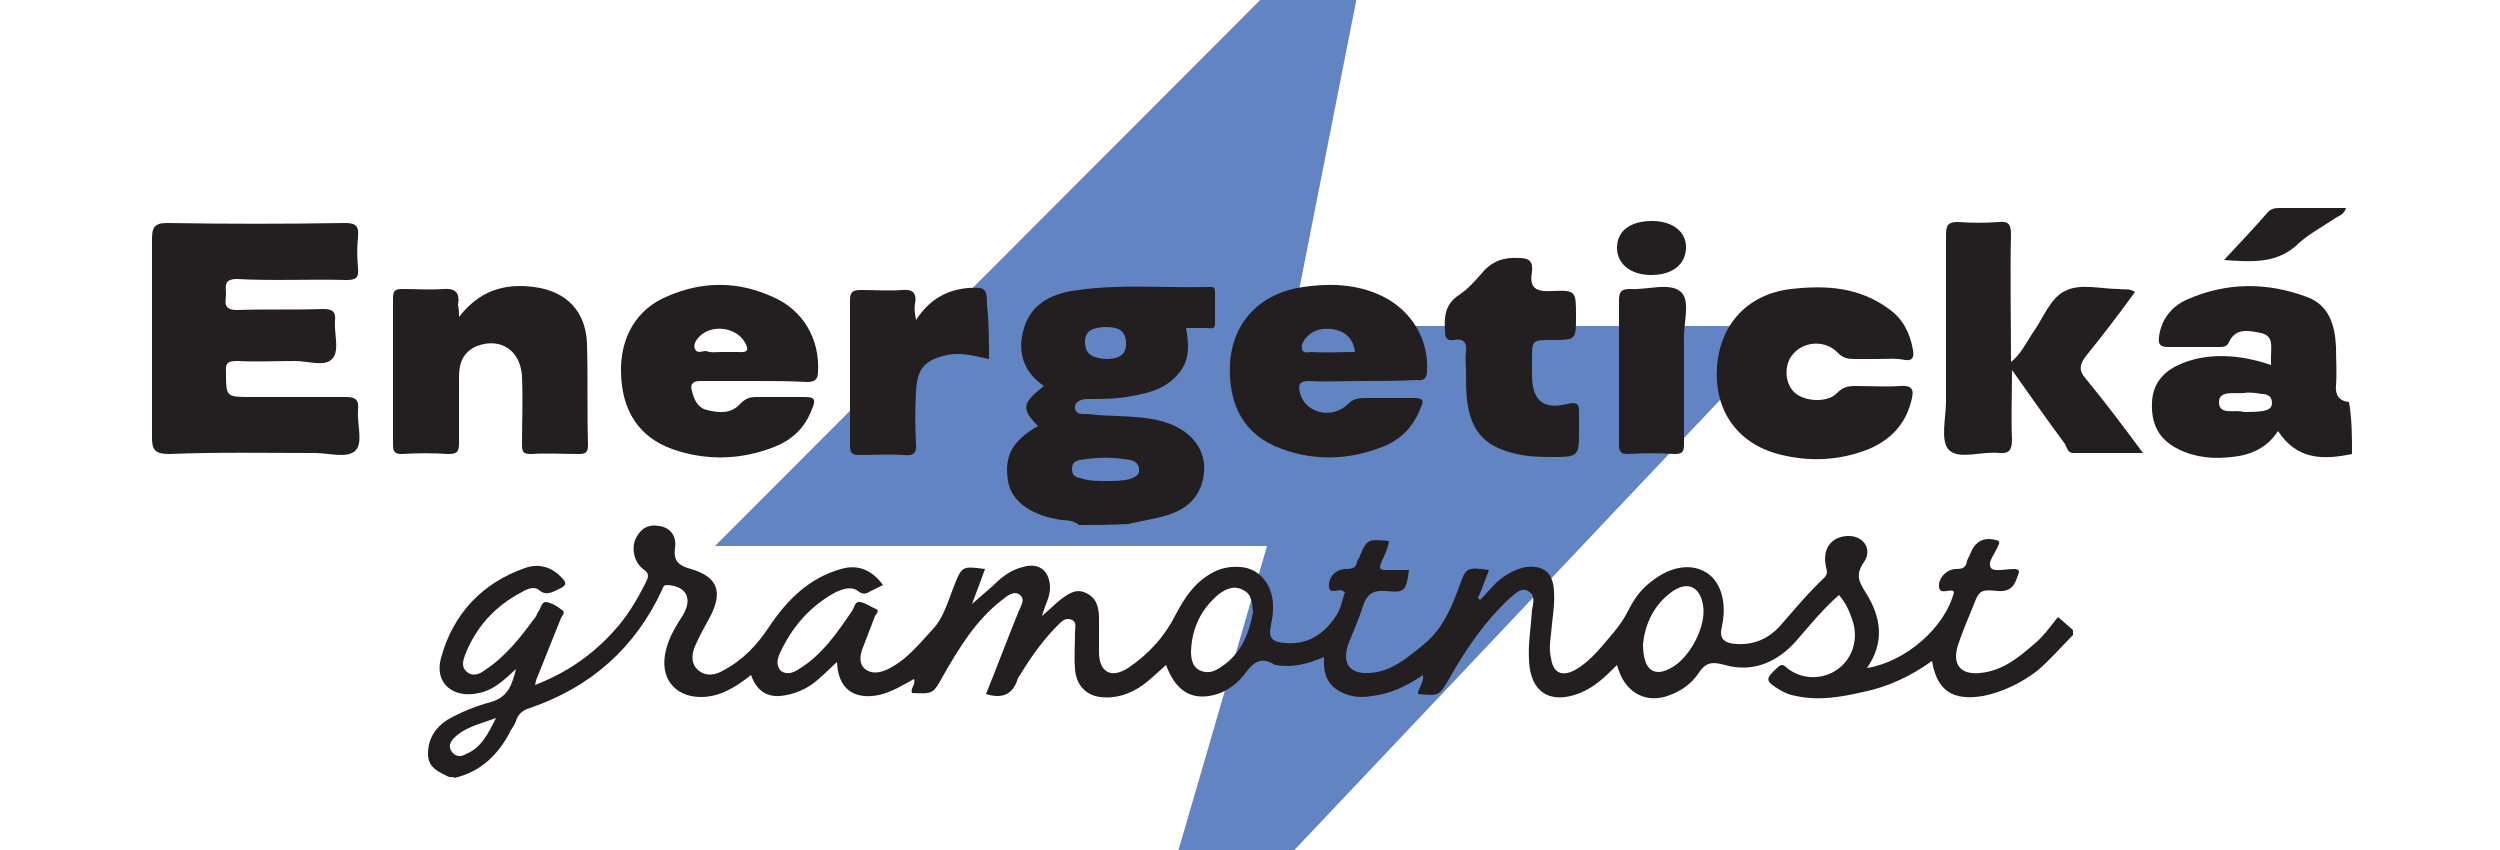 <?xml version="1.0" encoding="utf-8"?>
<!-- Generator: Adobe Illustrator 19.0.0, SVG Export Plug-In . SVG Version: 6.00 Build 0)  -->
<svg version="1.1" id="Layer_1" xmlns="http://www.w3.org/2000/svg" xmlns:xlink="http://www.w3.org/1999/xlink" x="0px" y="0px"
	 viewBox="56 5 250 85" style="enable-background:new 56 5 250 85;" xml:space="preserve">
<style type="text/css">
	.st0{clip-path:url(#SVGID_2_);}
	.st1{fill:#6284C2;}
	.st2{fill:#231F20;}
</style>
<g>
	<defs>
		<rect id="SVGID_1_" x="61.5" y="5" width="240.8" height="85"/>
	</defs>
	<clipPath id="SVGID_2_">
		<use xlink:href="#SVGID_1_"  style="overflow:visible;"/>
	</clipPath>
	<g id="XMLID_2019_" transform="matrix( 1, 0, 0, 1, 0,0) " class="st0">
		<g id="XMLID_2020_">
			<g id="a_22_">
				<path id="XMLID_2021_" class="st1" d="M185.2,37.6L194-7l-66.5,66.6h55.2l-14,48.1L235,37.6H185.2z"/>
			</g>
		</g>
	</g>
	<g id="_x39_v8mhU.tif_15_" class="st0">
		<g id="XMLID_2013_">
			<path id="XMLID_2014_" class="st2" d="M100.9,82.7c-1-0.5-2.1-0.9-2.1-2.3c0-1.5,0.7-2.6,1.9-3.4c1.4-0.8,2.9-1.4,4.4-1.8
				c1.7-0.5,2.1-1.7,2.5-3.3c-1.2,1.1-2.2,2.1-3.7,2.4c-2.6,0.6-4.5-1-3.8-3.5c1.2-4.4,4.1-7.5,8.4-9c1.4-0.5,2.7-0.1,3.7,1
				c0.4,0.4,0.5,0.7-0.1,1c-0.7,0.3-1.4,0.9-2.2,0.2c-0.5-0.4-1.2-0.1-1.7,0.2c-2.7,1.4-4.6,3.5-5.7,6.3c-0.2,0.6-0.4,1.2,0.2,1.7
				c0.6,0.5,1.3,0.2,1.8-0.2c2-1.3,3.5-3.2,4.9-5.1c0.2-0.2,0.3-0.5,0.4-0.7c0.3-0.3,0.3-1,0.8-1c0.6,0.1,1.1,0.4,1.6,0.8
				c0.4,0.2,0,0.6-0.1,0.8c-0.8,2-1.6,4-2.4,6c-0.1,0.2-0.1,0.3-0.2,0.7c3.1-1.2,5.6-2.9,7.8-5.3c1.4-1.5,2.4-3.2,3.3-5
				c0.3-0.6,0.3-0.9-0.3-1.3c-0.9-0.7-1.2-2.1-0.7-3.1c0.5-1,1.3-1.4,2.3-1.2c1,0.1,1.8,0.9,1.6,2.2c-0.2,1.4,0.5,1.8,1.6,2.1
				c2.7,0.8,3.2,2.3,1.9,4.8c-0.5,0.9-1,1.8-1.4,2.7c-0.4,0.8-0.6,1.9,0.2,2.6c0.8,0.7,1.8,0.5,2.6,0c1.9-1,3.3-2.5,4.5-4.3
				c1.8-2.7,4-4.9,7.2-5.8c1.7-0.5,3.1,0.1,4.2,1.6c-0.4,0.2-0.8,0.4-1.2,0.6c-0.5,0.3-0.8,0.4-1.3,0c-0.7-0.5-1.5-0.2-2.2,0.1
				c-2.6,1.4-4.4,3.5-5.6,6.1c-0.3,0.6-0.4,1.3,0.1,1.8c0.6,0.4,1.2,0.2,1.8-0.2c2.3-1.4,3.8-3.6,5.3-5.8c0.2-0.3,0.3-1,0.8-0.9
				c0.6,0.1,1.1,0.5,1.6,0.7c0.4,0.2,0,0.5-0.1,0.7c-0.4,1.1-0.9,2.3-1.3,3.4c-0.2,0.6-0.3,1.4,0.3,1.9c0.6,0.5,1.4,0.4,2.1,0.1
				c2-0.9,3.3-2.6,4.7-4.1c1.1-1.2,1.5-2.8,2.1-4.3c0.8-2,0.8-2,3.1-1.7c-0.4,1.1-0.8,2.2-1.3,3.5c1-0.9,1.9-1.6,2.7-2.4
				c0.7-0.6,1.5-1.1,2.4-1.3c1.6-0.5,2.7,0.4,2.7,2.1c0,0.9-0.5,1.7-0.8,2.8c0.7-0.6,1.2-1.1,1.8-1.6c0.8-0.6,1.6-1.2,2.6-0.7
				c1.1,0.5,1.3,1.5,1.3,2.6c0,1.1,0,2.2,0,3.3c0,2,1.2,2.7,2.9,1.6c2.1-1.4,3.7-3.2,4.8-5.4c0.8-1.5,1.7-2.9,3.1-3.8
				c1-0.7,2.1-1,3.3-0.9c2,0.1,3.4,1.9,3.3,4.2c0,0.5-0.1,1.1-0.2,1.6c-0.3,1.3,0.1,1.7,1.4,1.8c2.3,0.2,3.9-0.9,5.1-2.7
				c0.5-0.7,0.6-1.6,0.9-2.4c-0.1,0-0.2-0.1-0.2-0.1c-0.4-0.3-1.3,0.4-1.4-0.4c-0.1-1,0.7-1.8,1.7-1.8c0.6,0,1-0.1,1.1-0.7
				c0-0.1,0.1-0.3,0.2-0.4c0.8-1.9,0.8-1.9,3-1.7c-0.1,0.8-0.5,1.5-0.8,2.2c-0.2,0.5-0.1,0.7,0.4,0.7c0.8,0,1.6,0,2.4,0
				c-0.3,2.1-0.4,2.3-2.3,2.1c-1.3-0.1-1.9,0.3-2.3,1.5c-0.4,1.3-1,2.6-1.5,3.9c-0.6,1.9,0.2,2.9,2.1,2.8c2.2-0.1,3.8-1.5,5.4-2.8
				c1.9-1.5,2.8-3.6,3.6-5.8c0.7-2,0.8-2,3-1.7c-0.4,1-0.7,1.9-1.1,2.8c0.1,0.1,0.1,0.1,0.2,0.2c0.6-0.6,1.1-1.2,1.7-1.8
				c0.8-0.7,1.8-1.3,2.9-1.5c1.8-0.2,2.7,0.6,2.8,2.4c0.1,1.5-0.2,2.9-0.3,4.3c-0.1,0.8-0.2,1.6,0,2.4c0.2,1.5,1.1,1.9,2.4,1.2
				c1.6-0.9,2.7-2.4,3.9-3.8c0.5-0.6,1-1.3,1.4-2.1c0.6-1.2,1.3-2.2,2.4-3c1.9-1.5,4-1.8,5.5-0.8c1.4,0.9,2,3,1.5,5.3
				c-0.3,1.2,0.1,1.7,1.4,1.8c1.8,0.1,3.2-0.5,4.4-1.8c1.4-1.6,2.8-3.3,4.4-4.8c0.4-0.4,0.3-0.7,0.2-1.1c-0.4-1.8,0.5-3,2.1-3.1
				c1.6-0.1,2.6,1.3,1.7,2.6c-0.9,1.3-0.5,2,0.2,3.1c1.5,2.4,1.9,4.9,0.1,7.5c3.8-0.6,7.8-4,8.7-7.6c0,0,0,0-0.1-0.1
				c-0.4-0.2-1.3,0.4-1.4-0.4c-0.1-0.9,0.8-1.8,1.7-1.8c0.6,0,1-0.1,1.1-0.8c0.1-0.3,0.3-0.6,0.4-0.9c0.5-1.1,1.3-1.5,2.5-1.2
				c0.5,0.1,0.3,0.4,0.2,0.6c-0.3,0.8-1.1,1.6-0.7,2.2c0.3,0.4,1.5,0.1,2.3,0.1c0.5,0,0.6,0.2,0.4,0.6c-0.3,0.9-0.6,1.7-2,1.6
				c-1.9-0.2-1.9,0-2.6,1.8c-0.5,1.2-1,2.4-1.4,3.6c-0.6,1.9,0.2,3,2.2,2.8c2.2-0.2,3.8-1.5,5.3-2.8c1-0.8,1.7-1.8,2.5-2.8
				c0.5,0.4,1,0.9,1.5,1.3c0,0.2,0,0.3,0,0.5c-1.2,1.2-2.3,2.5-3.6,3.6c-1.6,1.2-3.4,2.1-5.4,2.5c-3,0.5-4.6-0.5-5.1-3.5
				c-2.1,1.5-4.4,2.6-6.9,3.1c-2.2,0.5-4.4,0.9-6.7,0.4c-0.6-0.1-1.1-0.3-1.6-0.6c-1.5-0.9-1.5-1.1-0.3-2.2c0.4-0.4,0.6-0.4,1,0
				c1.5,1.2,3.6,1.2,5.1,0.1c1.5-1.1,2.1-3.1,1.4-5c-0.3-0.9-0.7-1.7-1.3-2.4c-1.6,1.4-2.9,3-4.2,4.5c-1.9,2.2-4.4,3.3-7.2,2.5
				c-1.4-0.4-2-0.2-2.7,0.9c-0.7,1-1.7,1.7-2.8,2.1c-2.2,0.9-4.3-0.1-5.1-2.4c-0.1-0.2-0.1-0.3-0.2-0.6c-1.1,1.1-2.2,2.2-3.7,2.8
				c-3,1.2-5-0.1-5.1-3.3c-0.1-1.7,0.2-3.3,0.3-5c0.1-0.6,0.4-1.5-0.4-1.9c-0.7-0.4-1.3,0.3-1.8,0.7c-2.5,2.3-4.4,5.1-6.1,8.1
				c-1,1.7-1,1.7-3.1,1.5c0-0.6,0.6-1.1,0.5-1.9c-1.6,1.1-3.3,1.9-5.1,2.1c-1.1,0.2-2.1,0.1-3.1-0.4c-1.4-0.7-1.8-1.9-1.7-3.5
				c-1.6,0.7-3.2,1.1-4.8,0.8c0,0-0.1,0-0.1,0c-1.5-1-2.3-0.1-3.1,1c-0.9,1.1-2.1,1.9-3.5,2.1c-2,0.3-3.4-0.7-4.3-3.1
				c-0.8,0.7-1.5,1.4-2.3,2c-1.3,0.9-2.7,1.4-4.3,1.2c-1.5-0.2-2.4-1.3-2.5-2.8c-0.1-1.2,0-2.4,0-3.7c0-0.4,0.2-1-0.3-1.2
				c-0.6-0.3-1,0.1-1.4,0.5c-1.5,1.5-2.7,3.2-3.8,5c-0.1,0.1-0.1,0.2-0.2,0.3c-0.5,1.7-1.6,2.1-3.2,1.6c1.1-2.7,2.1-5.4,3.2-8.1
				c0.2-0.6,0.8-1.3,0.2-1.8c-0.6-0.5-1.3,0.1-1.8,0.5c-2.6,2-4.3,4.8-5.9,7.6c-1,1.8-1,1.8-3.1,1.7c-0.2-0.5,0.4-0.8,0.2-1.4
				c-1.1,0.6-2.2,1.3-3.5,1.6c-2.5,0.5-4.1-0.6-4.2-3.3c-0.9,0.8-1.6,1.6-2.6,2.3c-0.9,0.6-2,1-3.1,1.1c-1.5,0.1-2.4-0.7-2.9-2.1
				c-1.5,1.2-3.1,2.2-5,2.2c-2.7,0-4.2-2-3.5-4.7c0.3-1.3,1-2.4,1.7-3.5c1-1.7,0.3-2.9-1.6-3c-0.4,0-0.4,0.3-0.5,0.5
				c-2.7,5.8-7.1,9.7-13.2,11.8c-0.7,0.2-1.2,0.6-1.4,1.3c-0.1,0.3-0.3,0.6-0.5,0.9c-1.2,2.4-3,4.2-5.7,4.8
				C101.5,82.7,101.2,82.7,100.9,82.7z M181.3,66.2c-0.1-0.9-0.1-1.8-1-2.2c-0.9-0.5-1.7-0.1-2.4,0.4c-1.8,1.5-2.7,3.4-2.8,5.7
				c0,0.7,0.1,1.5,0.8,1.9c0.8,0.4,1.5,0.2,2.2-0.3C180.1,70.4,180.9,68.4,181.3,66.2z M220.3,69.4c0,2.5,1,3.3,2.6,2.5
				c2-0.9,3.8-4.3,3.4-6.4c-0.3-1.8-1.5-2.4-3-1.4C221.3,65.5,220.5,67.5,220.3,69.4z M105.6,76.8c-1.6,0.6-3.1,0.9-4.2,2
				c-0.4,0.4-0.6,0.9-0.2,1.4c0.4,0.5,0.9,0.5,1.4,0.2C104.1,79.8,104.8,78.4,105.6,76.8z"/>
		</g>
	</g>
	<g id="ncOYM4.tif_10_" class="st0">
		<g id="XMLID_1990_">
			<path id="XMLID_2009_" class="st2" d="M163.9,57.5c-0.7-0.6-1.5-0.4-2.3-0.6c-2.7-0.5-4.5-1.9-4.8-3.8c-0.4-2.5,0.4-4,3-5.5
				c-1.7-1.7-1.6-2.3,0.6-4c-2.1-1.4-2.7-3.5-2-5.8c0.8-2.6,3-3.5,5.4-3.8c4.3-0.6,8.7-0.2,13-0.3c0.4,0,0.7-0.1,0.7,0.5
				c0,1.1,0,2.1,0,3.2c0,0.6-0.5,0.4-0.8,0.4c-0.7,0-1.3,0-2.1,0c0.3,1.6,0.4,3.2-0.7,4.5c-1.2,1.5-2.9,2-4.7,2.3
				c-1.5,0.3-2.9,0.3-4.4,0.3c-0.6,0-1.3,0.2-1.3,0.8c0,0.8,0.7,0.7,1.3,0.7c2.3,0.3,4.6,0.1,6.9,0.6c3.7,0.8,5.5,3.5,4.4,6.6
				c-0.6,1.6-1.8,2.4-3.3,2.9c-1.3,0.4-2.7,0.6-4,0.9C167.1,57.5,165.5,57.5,163.9,57.5z M166.6,53.1c0.8,0,1.6,0,2.4-0.2
				c0.5-0.2,1-0.4,0.9-1c0-0.5-0.4-0.8-0.9-0.9c-1.7-0.3-3.3-0.3-5,0c-0.5,0.1-0.8,0.3-0.8,0.9c0,0.6,0.3,0.8,0.8,0.9
				C164.9,53.1,165.7,53.1,166.6,53.1z M166.4,37.7c-0.9,0.1-1.9,0.2-1.9,1.5c0,1.4,1,1.6,2.1,1.7c1.1,0,2.1-0.3,2-1.7
				C168.5,37.8,167.5,37.7,166.4,37.7z"/>
			<path id="XMLID_2006_" class="st2" d="M291.2,50.4c-2.9,0.6-5.5,0.6-7.4-2.3c-1.1,1.7-2.7,2.4-4.6,2.6c-1.8,0.2-3.6,0.1-5.4-0.8
				c-2-1-2.7-2.6-2.6-4.7c0.1-2,1.3-3.2,3.1-3.9c2.5-1,5.6-0.9,8.8,0.2c0-0.3,0-0.6,0-0.9c0-0.9,0.3-2-1-2.3
				c-1.1-0.2-2.5-0.6-3.2,0.9c-0.2,0.5-0.6,0.5-1,0.5c-1.7,0-3.4,0-5.1,0c-0.8,0-1-0.3-0.9-1c0.2-1.7,1.2-3,2.7-3.7
				c4-1.8,8.1-1.8,12.1-0.3c2.2,0.8,2.8,2.8,2.9,5c0,1.3,0.1,2.6,0,3.8c-0.1,1,0.3,1.6,1.3,1.7C291.2,46.9,291.2,48.7,291.2,50.4z
				 M280.4,46.2c0.6,0,1.3,0,1.9-0.1c0.4-0.1,0.9-0.2,0.9-0.8c0-0.7-0.5-0.9-1-0.9c-0.6-0.1-1.2-0.2-1.8-0.1
				c-0.9,0.1-2.5-0.3-2.5,0.9C277.9,46.6,279.5,45.9,280.4,46.2z"/>
			<path id="XMLID_2005_" class="st2" d="M71.2,38.9c0-3.3,0-6.6,0-10c0-1.1,0.2-1.6,1.5-1.6c5.9,0.1,11.9,0.1,17.8,0
				c1.1,0,1.4,0.3,1.3,1.4c-0.1,1-0.1,2,0,3.1c0.1,1-0.2,1.2-1.2,1.2c-3.6-0.1-7.3,0.1-10.9-0.1c-1.4,0-1.1,0.8-1.1,1.5
				c0,0.7-0.4,1.6,1.1,1.6c2.9-0.1,5.7,0,8.6-0.1c1,0,1.3,0.3,1.2,1.2c-0.1,1.3,0.5,3-0.3,3.8c-0.7,0.8-2.4,0.2-3.7,0.2
				c-1.9,0-3.8,0.1-5.7,0c-0.9,0-1.3,0.1-1.2,1.1c0,2.5,0,2.5,2.5,2.5c3.2,0,6.3,0,9.5,0c1,0,1.3,0.3,1.2,1.3
				c-0.1,1.4,0.5,3.2-0.2,4c-0.8,0.9-2.7,0.3-4.1,0.3c-4.9,0-9.7-0.1-14.6,0.1c-1.5,0-1.7-0.5-1.7-1.7
				C71.2,45.4,71.2,42.2,71.2,38.9z"/>
			<path id="XMLID_2004_" class="st2" d="M269.5,34.2c-1.6,2.2-3.2,4.3-4.9,6.4c-0.6,0.8-0.8,1.4,0,2.3c1.9,2.3,3.7,4.7,5.7,7.4
				c-2.5,0-4.7,0-7,0c-0.5,0-0.6-0.5-0.8-0.9c-1.7-2.3-3.4-4.7-5.3-7.4c0,2.6-0.1,4.8,0,6.9c0,1-0.2,1.5-1.3,1.4
				c-1.7-0.2-4,0.7-5-0.3c-0.9-0.9-0.3-3.2-0.3-4.9c0-5.5,0-11,0-16.6c0-1,0.2-1.3,1.2-1.3c1.4,0.1,2.8,0.1,4.1,0
				c0.9-0.1,1.2,0.2,1.2,1.2c-0.1,4.2,0,8.4,0,12.8c1-0.8,1.5-1.9,2.1-2.8c1.1-1.5,1.8-3.6,3.3-4.3c1.5-0.8,3.6-0.2,5.4-0.2
				C268.5,34,268.9,33.8,269.5,34.2z"/>
			<path id="XMLID_2003_" class="st2" d="M101.9,36.7c2-2.6,4.5-3.4,7.5-3c3.2,0.4,5.2,2.4,5.3,5.7c0.1,3.4,0,6.7,0.1,10.1
				c0,0.7-0.2,0.9-0.9,0.9c-1.6,0-3.2-0.1-4.8,0c-0.8,0-0.9-0.2-0.9-1c0-2.2,0.1-4.5,0-6.7c-0.1-2.6-2.1-4-4.5-3.1
				c-1.4,0.6-1.8,1.7-1.8,3.1c0,2.2,0,4.4,0,6.6c0,0.9-0.2,1.1-1.1,1.1c-1.5-0.1-3.1-0.1-4.6,0c-0.7,0-0.9-0.2-0.9-0.9
				c0-4.9,0-9.8,0-14.7c0-0.7,0.2-0.9,0.9-0.9c1.4,0,2.8,0.1,4.1,0c1.3-0.1,1.7,0.4,1.5,1.6C101.9,35.9,101.9,36.3,101.9,36.7z"/>
			<path id="XMLID_2000_" class="st2" d="M192.1,43.1c-1.7,0-3.5,0.1-5.2,0c-1,0-1.1,0.4-0.9,1.2c0.5,2,3.2,2.7,4.8,1.1
				c0.5-0.5,1-0.6,1.6-0.6c1.7,0,3.4,0,5.1,0c0.8,0,0.9,0.3,0.6,0.9c-0.7,1.9-2,3.3-3.9,4c-3.3,1.3-6.7,1.4-10,0.2
				c-3.9-1.4-5.4-4.5-5.2-8.6c0.3-4.2,3.1-7,7.3-7.6c2.7-0.4,5.4-0.3,7.9,0.9c2.9,1.4,4.7,4.3,4.5,7.5c0,0.7-0.3,1-1,0.9
				C195.8,43.1,194,43.1,192.1,43.1z M191.5,40.2c-0.2-1.5-1.1-2.1-2.3-2.3c-1.1-0.1-2,0.1-2.7,1c-0.2,0.3-0.4,0.6-0.3,1
				c0.1,0.5,0.6,0.3,0.9,0.3C188.5,40.3,190,40.2,191.5,40.2z"/>
			<path id="XMLID_1997_" class="st2" d="M131.4,43.1c-1.8,0-3.6,0-5.4,0c-0.8,0-1,0.4-0.8,1c0.2,0.9,0.6,1.7,1.5,1.9
				c1.2,0.3,2.4,0.4,3.3-0.6c0.5-0.5,0.9-0.7,1.6-0.7c1.6,0,3.3,0,4.9,0c1,0,1.1,0.3,0.7,1.2c-0.7,1.9-2,3.1-3.8,3.8
				c-3.3,1.3-6.8,1.4-10.2,0.2c-3.3-1.2-5-3.8-5.1-7.6c-0.1-3.5,1.5-6.4,4.7-7.7c3.5-1.5,7-1.5,10.5,0.1c3,1.3,4.7,4.2,4.5,7.5
				c0,0.8-0.4,1-1.1,1C135,43.1,133.2,43.1,131.4,43.1z M128.1,40.2c0.6,0,1.1,0,1.7,0c1.1,0.1,1.1-0.3,0.6-1.1
				c-0.9-1.4-3.3-1.7-4.5-0.4c-0.3,0.3-0.6,0.8-0.4,1.2c0.2,0.5,0.7,0.2,1.1,0.2C127.1,40.3,127.6,40.2,128.1,40.2z"/>
			<path id="XMLID_1996_" class="st2" d="M243.7,40.9c-0.8,0-1.5,0-2.3,0c-0.6,0-1.1-0.1-1.6-0.6c-1.2-1.3-3.3-1.2-4.4,0
				c-1,1-1,2.9,0,3.9c1,1,3.4,1.1,4.3,0.1c0.6-0.6,1.1-0.7,1.9-0.7c1.5,0,3,0.1,4.4,0c1.4-0.1,1.4,0.5,1.1,1.6
				c-0.6,2.3-2.1,3.8-4.2,4.7c-3,1.2-6.1,1.3-9.1,0.5c-4.1-1.1-6.4-4.4-6.1-8.7c0.3-4.3,3.1-7.3,7.4-7.8c3.5-0.4,6.8-0.2,9.8,2
				c1.4,1,2.1,2.4,2.4,4.1c0.1,0.7,0,1.1-0.8,1C245.6,40.8,244.6,40.9,243.7,40.9z"/>
			<path id="XMLID_1995_" class="st2" d="M202.6,42c0-0.6-0.1-1.2,0-1.8c0.1-0.9-0.2-1.4-1.2-1.2c-0.7,0.1-0.9-0.2-0.9-0.9
				c-0.1-1.4,0-2.7,1.4-3.6c0.9-0.6,1.6-1.4,2.3-2.2c1-1.2,2.2-1.6,3.7-1.5c1.1,0,1.4,0.4,1.3,1.4c-0.3,1.6,0.4,2,2,1.9
				c2.4-0.1,2.4,0,2.4,2.5c0,2.4,0,2.4-2.4,2.4c-2,0-2,0-2,2c0,0.5,0,1,0,1.5c0,2.5,1.1,3.5,3.5,2.9c1.3-0.3,1.2,0.2,1.2,1.1
				c0,0.6,0,1.2,0,1.8c0,2.2-0.1,2.4-2.4,2.4c-1.3,0-2.5,0-3.8-0.3c-3.2-0.7-4.6-2.2-5-5.4C202.6,44,202.6,43,202.6,42
				C202.6,42,202.6,42,202.6,42z"/>
			<path id="XMLID_1994_" class="st2" d="M154.9,40.9c-1.5-0.3-2.8-0.7-4.2-0.4c-2.2,0.5-3,1.3-3.1,3.7c-0.1,1.7-0.1,3.4,0,5.1
				c0.1,1.1-0.3,1.3-1.3,1.2c-1.4-0.1-2.9,0-4.3,0c-0.7,0-1-0.1-1-0.9c0-4.9,0-9.7,0-14.6c0-0.9,0.4-1,1.1-1c1.4,0,2.8,0.1,4.1,0
				c1.1-0.1,1.5,0.3,1.3,1.4c-0.1,0.5,0,1,0.1,1.6c1.3-2,3-3,5.2-3.2c1.7-0.1,1.9,0,1.9,1.7C154.9,37.2,154.9,39,154.9,40.9z"/>
			<path id="XMLID_1993_" class="st2" d="M224.4,42.2c0,2.4,0,4.8,0,7.2c0,0.7-0.1,1-0.9,1c-1.6-0.1-3.2-0.1-4.7,0
				c-0.8,0-0.9-0.3-0.9-1c0-4.8,0-9.6,0-14.4c0-0.9,0.3-1.1,1.1-1.1c1.8,0.1,4-0.7,5.1,0.3c1,0.9,0.2,3.2,0.3,4.9
				C224.4,40.2,224.4,41.2,224.4,42.2z"/>
			<path id="XMLID_1992_" class="st2" d="M278.4,31c1.6-1.7,3-3.2,4.4-4.8c0.4-0.4,0.8-0.4,1.3-0.4c2.1,0,4.3,0,6.5,0
				c-0.2,0.7-0.8,0.8-1.2,1.1c-1.2,0.8-2.5,1.5-3.5,2.4C283.8,31.4,281.2,31.2,278.4,31z"/>
			<path id="XMLID_1991_" class="st2" d="M221.1,32.5c-2,0-3.4-1.1-3.4-2.7c0-1.7,1.3-2.7,3.5-2.7c2.1,0,3.4,1.1,3.4,2.6
				C224.6,31.4,223.3,32.5,221.1,32.5z"/>
		</g>
	</g>
</g>
</svg>
